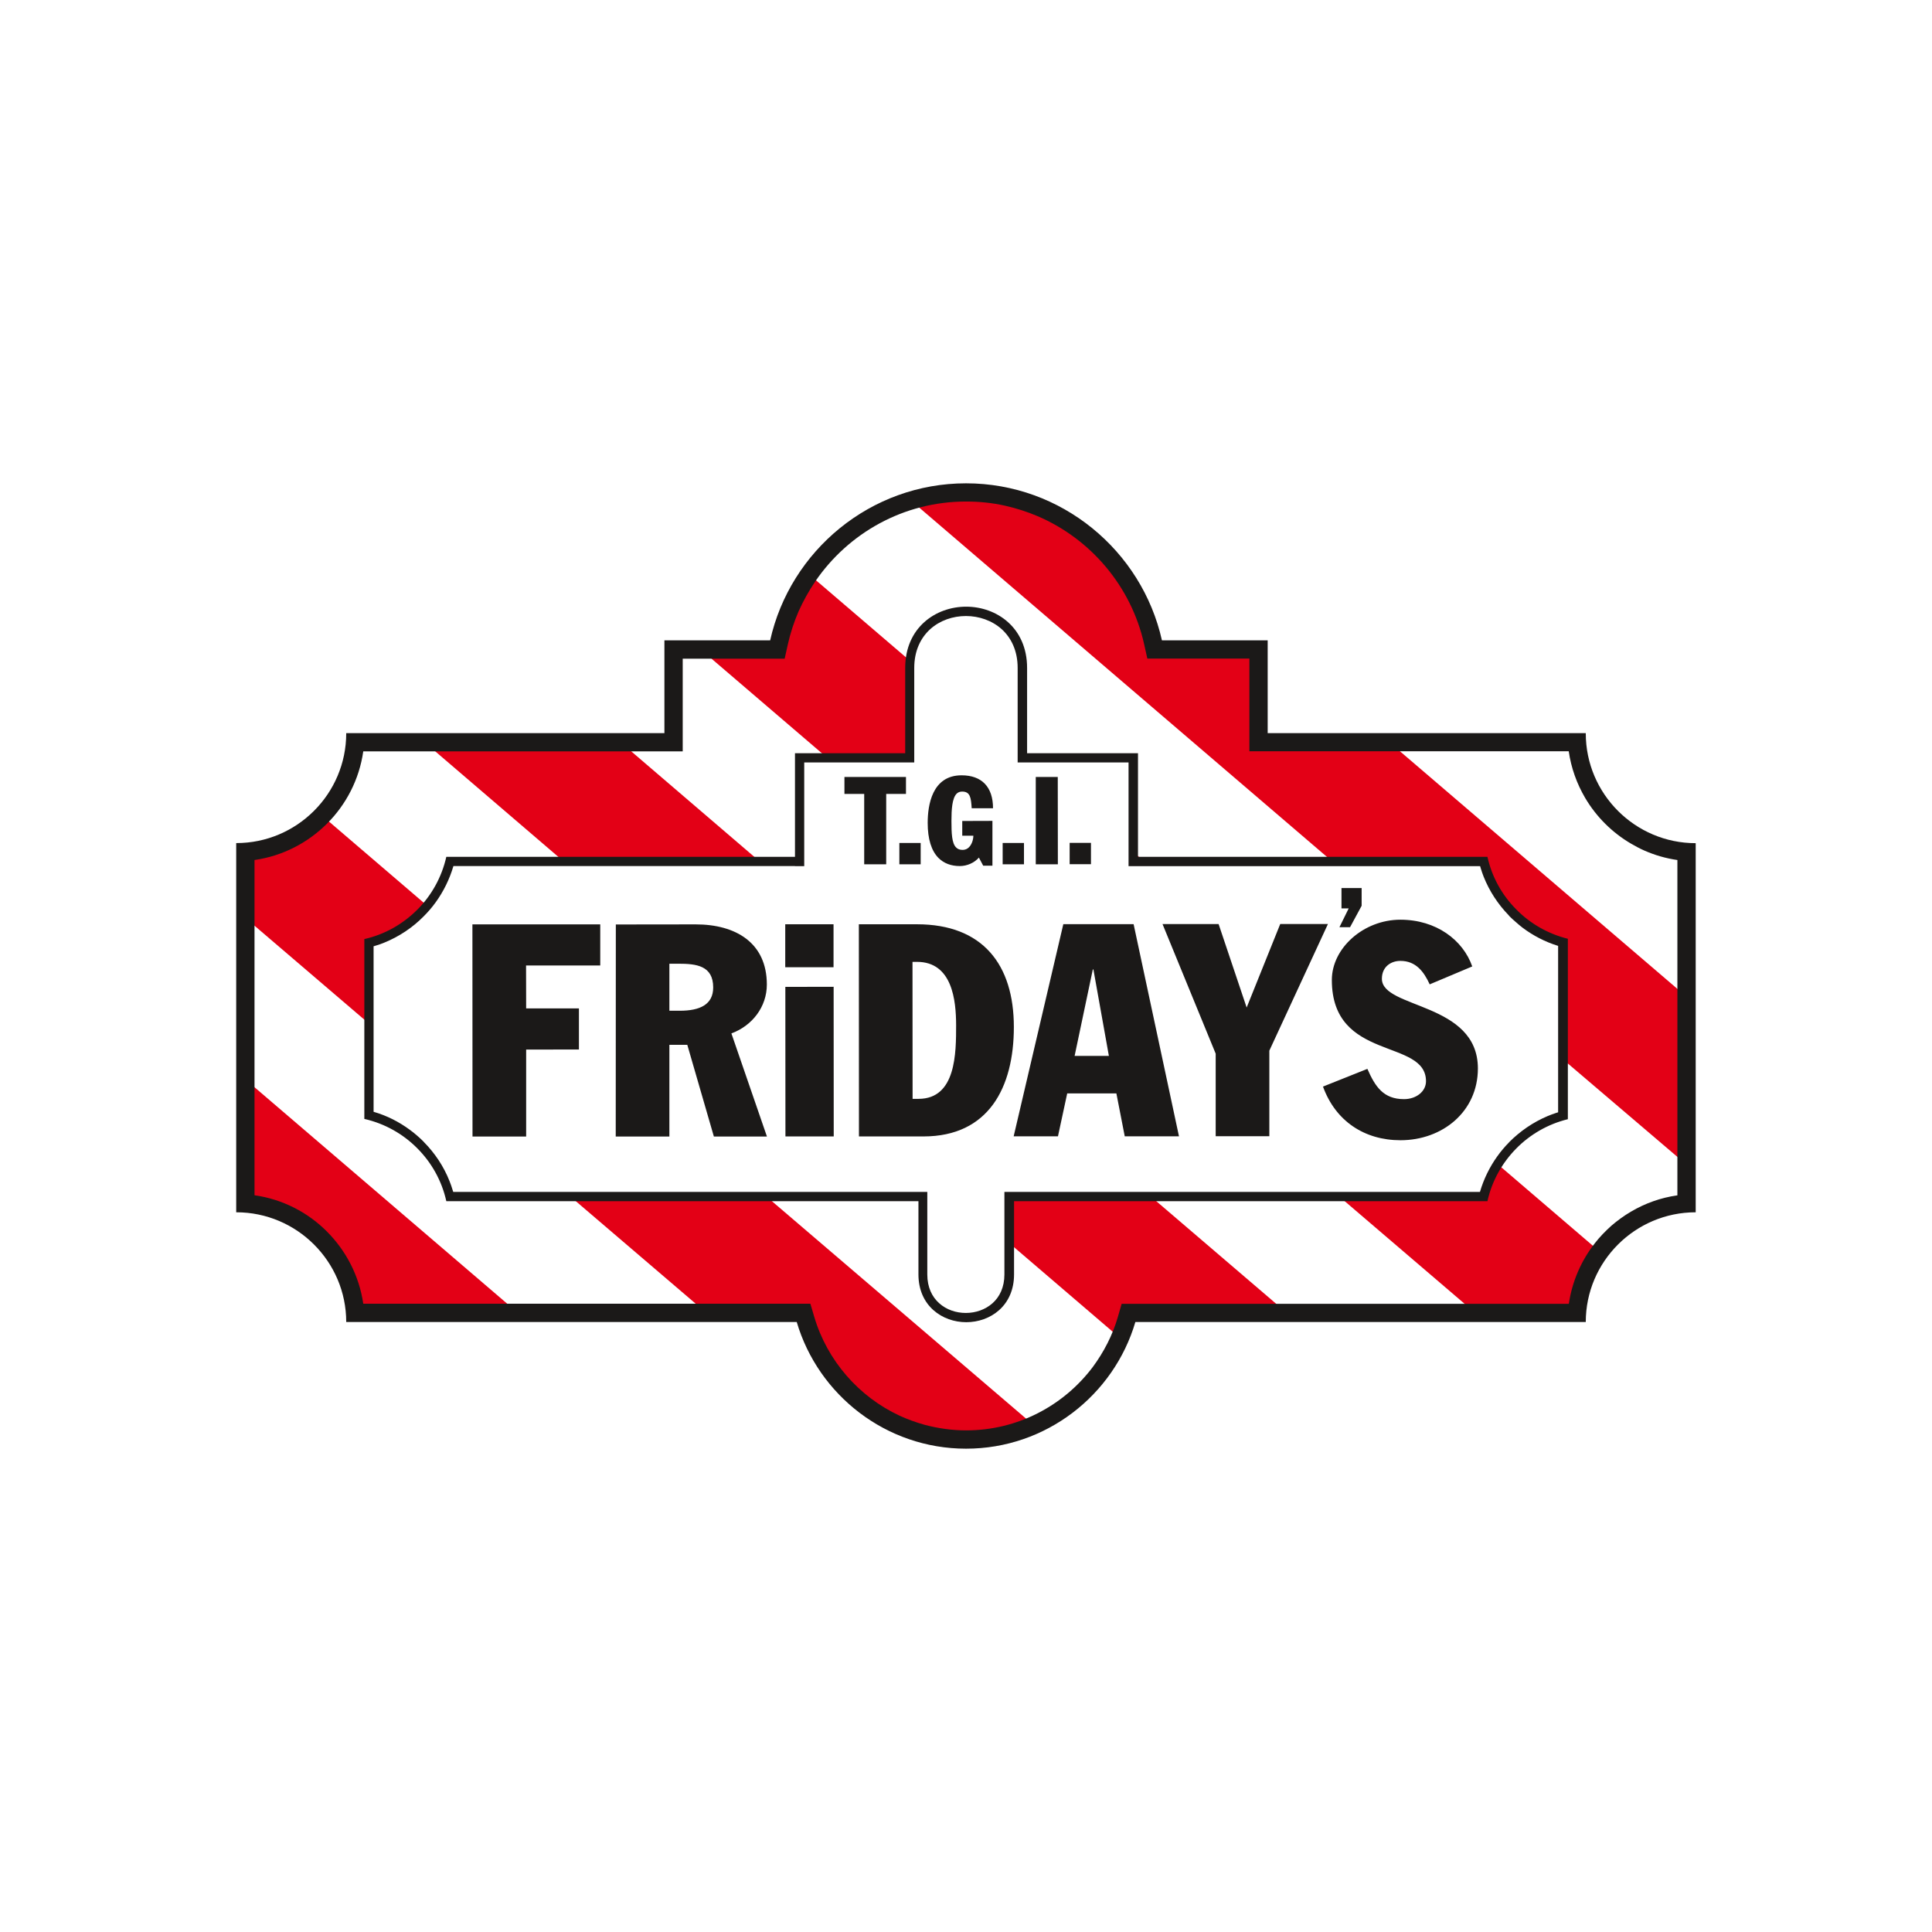 <?xml version="1.0" encoding="utf-8"?>
<!-- Generator: Adobe Illustrator 28.0.0, SVG Export Plug-In . SVG Version: 6.00 Build 0)  -->
<svg version="1.1" id="Layer_1" xmlns="http://www.w3.org/2000/svg" xmlns:xlink="http://www.w3.org/1999/xlink" x="0px" y="0px"
	 viewBox="0 0 198.43 198.43" style="enable-background:new 0 0 198.43 198.43;" xml:space="preserve">
<style type="text/css">
	.st0{fill:none;stroke:#1B1918;stroke-width:0.017;}
	.st1{fill-rule:evenodd;clip-rule:evenodd;fill:#1B1918;}
	.st2{fill-rule:evenodd;clip-rule:evenodd;fill:#E30016;}
</style>
<g>
	<line class="st0" x1="116.04" y1="135.61" x2="116.04" y2="135.62"/>
	<line class="st0" x1="116.04" y1="135.62" x2="116.04" y2="135.61"/>
	<line class="st0" x1="116.04" y1="135.61" x2="116.04" y2="135.61"/>
	<line class="st0" x1="116.04" y1="135.61" x2="116.04" y2="135.61"/>
	<line class="st0" x1="116.05" y1="135.61" x2="116.04" y2="135.61"/>
	<line class="st0" x1="116.04" y1="135.61" x2="116.05" y2="135.61"/>
	<g>
		<path class="st0" d="M114.83,135.2c0,0.02-0.02,0.06-0.02,0.07"/>
		<line class="st0" x1="114.81" y1="135.27" x2="114.81" y2="135.27"/>
		<path class="st0" d="M114.81,135.27c0,0,0-0.01,0-0.01"/>
		<line class="st0" x1="114.82" y1="135.26" x2="114.83" y2="135.2"/>
		<path class="st1" d="M137.78,91.21v2.09h0.74l-0.95,1.93h1.09l1.19-2.2v-1.82H137.78z M140.44,109.78
			c0.8,1.83,1.65,3.11,3.76,3.11c1.26,0,2.26-0.79,2.26-1.84c0-4.43-9.67-1.99-9.67-10.4c0-3.28,3.27-6.19,7.04-6.19
			c3.67,0,6.43,2.08,7.38,4.8l-4.37,1.84c-0.59-1.29-1.41-2.41-3.01-2.41c-0.95,0-1.9,0.58-1.9,1.84c0,3.09,9.85,2.38,9.86,9.2
			c0,4.47-3.67,7.38-7.95,7.38c-3.7,0-6.67-1.96-7.96-5.51L140.44,109.78z M124.86,108.22l0,8.48h5.51l0-8.79l6.02-13.01h-4.9
			l-3.45,8.58l-2.88-8.57h-5.76L124.86,108.22z M104.11,116.71l5.1-21.79h7.22l4.66,21.79h-5.57l-0.86-4.41h-5.05l-0.95,4.41H104.11
			z M112.24,99.57h0.06l1.59,8.88h-3.52L112.24,99.57z M88.22,116.72h6.64c6.67-0.01,9.27-5.02,9.27-11.24
			c0-6.4-3.19-10.55-9.95-10.55h-5.97L88.22,116.72z M93.72,98.79h0.46c3.64,0,4.01,3.98,4.02,6.48c0,2.88,0,7.59-3.86,7.59h-0.61
			L93.72,98.79z M80.65,94.93h4.96l0,4.41h-4.96L80.65,94.93z M80.66,101.36l4.96-0.01l0.01,15.37h-4.96L80.66,101.36z
			 M63.24,116.73h5.51l0-9.42h1.84l2.73,9.42l5.45,0l-3.65-10.59c2.14-0.79,3.64-2.73,3.64-5.02c0-4.28-3.18-6.18-7.31-6.18
			l-8.2,0.01L63.24,116.73z M68.75,98.98h0.92c1.84,0,3.58,0.19,3.58,2.44c0,1.75-1.35,2.39-3.43,2.39h-1.07L68.75,98.98z
			 M48.52,94.94l13.13,0l0,4.22l-7.62,0l0.01,4.41h5.42l0,4.22l-5.42,0.01l0,8.93l-5.51,0L48.52,94.94z"/>
		<path class="st1" d="M112.05,86.57v2.19h-2.19v-2.19L112.05,86.57z M108.64,79.8l0.01,8.97h-2.27l0-8.97H108.64z M105.17,88.77
			h-2.19v-2.19h2.19V88.77z M96.4,88.13c-0.74-0.74-1.12-1.96-1.12-3.61c0-1.82,0.45-4.89,3.48-4.89c2.08,0,3.23,1.2,3.23,3.38H99.8
			c-0.07-1.06-0.14-1.71-0.98-1.71c-0.23,0-0.42,0.07-0.57,0.22c-0.46,0.47-0.53,1.62-0.53,2.79c0,1.28,0.04,2.3,0.48,2.73
			c0.16,0.17,0.39,0.25,0.67,0.25c0.25,0,0.47-0.09,0.65-0.27c0.31-0.31,0.45-0.82,0.45-1.19h-1.14l0-1.51l3.1-0.01v4.6
			c-0.01,0-0.95,0-0.95,0l-0.44-0.83c-0.47,0.54-1.22,0.87-1.96,0.87C97.68,88.95,96.95,88.67,96.4,88.13z M94.56,88.77h-2.19v-2.19
			h2.19V88.77z M86.73,79.8v1.74h2.03l0,7.23h2.26v-7.23h2.03V79.8H86.73z"/>
		<path class="st2" d="M24.86,110.57v13.36c3.04,0.14,5.79,1.44,7.81,3.47c2.02,2.02,3.32,4.76,3.48,7.79H53.6L24.86,110.57z"/>
		<path class="st2" d="M72.95,135.18h9.33l0.13,0.43c1.43,4.86,4.93,8.85,9.47,10.96c0.88,0.41,1.8,0.75,2.76,1.01
			c1.46,0.4,3.01,0.61,4.6,0.61c2.58,0,5.02-0.56,7.23-1.56L78.8,122.96H58.66L72.95,135.18z M32.82,83.55
			c-0.05,0.05-0.1,0.1-0.14,0.15c-2.02,2.02-4.77,3.32-7.81,3.47v6.82l13,11.12v-8.33c0.19-0.05,0.38-0.1,0.57-0.16
			c0.3-0.09,0.58-0.2,0.87-0.31c1.46-0.59,2.77-1.48,3.86-2.57h0c0.22-0.22,0.42-0.45,0.61-0.66c0.02-0.03,0.04-0.06,0.07-0.08
			L32.82,83.55z"/>
		<path class="st2" d="M63.34,75.89H43.21l14.63,12.54h20.13L63.34,75.89z M116.05,135.6v0.01l0.12-0.42h16.4l-14.29-12.23h-14.57
			v4.76l11.59,9.93c0.28-0.66,0.53-1.33,0.73-2.03c0,0,0,0,0,0L116.05,135.6z"/>
		<path class="st2" d="M116.45,87.56l1.01,0.87h-1.01V87.56z M82.84,58.77c-0.05,0.08-0.11,0.16-0.16,0.23
			c-0.71,1.03-1.31,2.13-1.82,3.29c-0.5,1.15-0.9,2.36-1.18,3.61v0l-0.1,0.46h-8.01l13.33,11.42h8.49v-9.18
			c0-0.26,0.02-0.51,0.04-0.76L82.84,58.77z M151.91,135.18h10.38c0.12-2.38,0.95-4.59,2.28-6.4l-10.7-9.17
			c-0.65,1.02-1.14,2.14-1.44,3.35h-14.8L151.91,135.18z"/>
		<path class="st2" d="M173.57,119.92v-17.25L142.3,75.89h-12.7v-9.53h-10.74l-0.1-0.46c-1.41-6.33-5.84-11.56-11.7-14.06
			c-1.14-0.49-2.33-0.87-3.57-1.14c-1.38-0.3-2.81-0.46-4.28-0.46c-2.07,0-4.07,0.32-5.95,0.91l43.53,37.29h15.62
			c0.05,0.19,0.1,0.38,0.15,0.55c0.09,0.3,0.19,0.58,0.3,0.86c0.57,1.44,1.42,2.73,2.48,3.83c0,0,0,0,0,0h0
			c0.01,0,0.02,0.02,0.02,0.03h0h0c0.01,0.01,0-0.01-0.02-0.02l0.02,0.02h0c0.2,0.21,0.42,0.42,0.65,0.61
			c0.23,0.21,0.46,0.39,0.69,0.57c1.15,0.85,2.45,1.5,3.86,1.88v12.06L173.57,119.92z"/>
		<path class="st1" d="M116.61,135.78c-2.21,7.51-9.18,13.01-17.39,13.01c-8.21,0-15.18-5.51-17.39-13.01H35.56v0
			c0-6.21-5.07-11.27-11.29-11.27h-0.01V86.59h0.01c6.22,0,11.29-5.06,11.29-11.28V75.3h32.68v-9.53H79.1
			c2.06-9.21,10.31-16.13,20.12-16.13s18.06,6.92,20.12,16.13h10.86v9.53h32.67v0.02c0,6.21,5.07,11.28,11.29,11.28v37.91
			c-6.22,0-11.29,5.06-11.29,11.27v0H116.61z M114.81,135.27C114.81,135.27,114.81,135.27,114.81,135.27l0.39-1.36h45.93
			c0.34-2.32,1.29-4.46,2.67-6.22c0.5-0.65,1.08-1.24,1.7-1.8c0.63-0.54,1.3-1.03,2.02-1.45c1.44-0.85,3.05-1.43,4.76-1.67V88.33
			c-1.19-0.17-2.32-0.5-3.39-0.97c-0.46-0.2-0.92-0.45-1.37-0.71c-1.95-1.14-3.58-2.77-4.72-4.71c-0.85-1.45-1.43-3.06-1.68-4.78
			h-32.8v-9.52h-10.48l-0.33-1.48c-1.32-5.92-5.47-10.81-10.95-13.15c-1.06-0.45-2.18-0.81-3.33-1.07
			c-1.29-0.29-2.63-0.43-4.01-0.43c-6.43,0-12.11,3.26-15.49,8.21c-0.66,0.98-1.23,2-1.71,3.07c-0.47,1.09-0.84,2.22-1.1,3.38h0
			l-0.33,1.48H70.12v9.52H37.31c-0.41,2.88-1.76,5.47-3.74,7.44c-1.97,1.96-4.55,3.31-7.43,3.72v34.43
			c2.88,0.41,5.47,1.75,7.43,3.72c1.97,1.97,3.32,4.55,3.74,7.42h45.92l0.4,1.35c1.33,4.5,4.58,8.21,8.78,10.16
			c0.81,0.37,1.67,0.68,2.56,0.93c1.36,0.36,2.79,0.57,4.26,0.57c5.31,0,10.03-2.56,13-6.5c0.57-0.77,1.08-1.59,1.52-2.46
			C114.18,137.1,114.54,136.2,114.81,135.27L114.81,135.27z"/>
		<path class="st1" d="M45.84,88h35.81V77.36h11.32V68.6c0-4.14,3.13-6.29,6.26-6.29c3.13,0,6.26,2.15,6.26,6.29v8.76h11.39V88
			h35.89c0.46,2.07,1.49,3.92,2.94,5.38c1.43,1.47,3.27,2.53,5.32,3.04v18.53c-2.05,0.5-3.89,1.57-5.32,3.03
			c-1.44,1.47-2.48,3.32-2.94,5.39h-48.62v7.52c0,3.24-2.45,4.91-4.91,4.91c-2.45,0-4.91-1.67-4.91-4.91v-7.52H45.84
			c-0.46-2.09-1.52-3.97-2.99-5.44c-1.46-1.47-3.33-2.53-5.43-3.01V96.45c2.09-0.47,3.96-1.54,5.43-3.01
			C44.32,91.97,45.37,90.09,45.84,88 M81.65,88.95H46.57c-0.4,1.36-1.02,2.61-1.82,3.72c-0.19,0.27-0.39,0.51-0.59,0.75
			c-0.19,0.22-0.4,0.45-0.64,0.69v0l0,0c-1.14,1.16-2.52,2.08-4.04,2.7c-0.29,0.12-0.59,0.23-0.91,0.32
			c-0.06,0.02-0.13,0.04-0.2,0.06v17c1.36,0.39,2.61,1.03,3.71,1.84c0.25,0.18,0.5,0.38,0.74,0.59c0.24,0.2,0.47,0.42,0.69,0.64h0
			v0.01c0.01,0,0.02,0.02,0.03,0.02c-0.01-0.02-0.03-0.03-0.03-0.03h0h0v0.01l0.04,0.04c0-0.01-0.01-0.01-0.02-0.02
			c1.13,1.14,2.04,2.5,2.64,4.02c0.12,0.3,0.23,0.61,0.32,0.92c0.02,0.06,0.04,0.12,0.06,0.19h48.69v8.48c0,1.32,0.49,2.3,1.22,2.95
			c0.74,0.67,1.74,1,2.74,1c1,0,2-0.34,2.74-1c0.73-0.65,1.22-1.64,1.22-2.95v-8.48h48.84c0.39-1.33,1-2.57,1.79-3.67
			c0.2-0.28,0.39-0.52,0.57-0.73c0.18-0.22,0.39-0.45,0.63-0.69v-0.01l0,0c1.13-1.14,2.47-2.06,3.96-2.69
			c0.29-0.12,0.58-0.23,0.89-0.33c0.06-0.02,0.13-0.04,0.19-0.06V97.15c-1.33-0.41-2.56-1.05-3.64-1.86
			c-0.23-0.18-0.47-0.37-0.72-0.6c-0.24-0.2-0.46-0.41-0.68-0.63h0c0,0,0,0,0,0h0l0-0.01v-0.01c-0.02-0.01-0.04-0.04-0.06-0.05
			c0,0,0.01,0.01,0.02,0.01L154.95,94c0,0,0,0,0,0c-1.1-1.13-1.98-2.48-2.57-3.96c-0.11-0.27-0.21-0.58-0.31-0.9
			c-0.02-0.05-0.04-0.12-0.05-0.18h-36.11V78.31h-11.39v-9.71c0-1.76-0.66-3.09-1.64-3.98c-0.99-0.89-2.33-1.35-3.67-1.35
			c-1.34,0-2.67,0.45-3.67,1.35c-0.98,0.89-1.64,2.22-1.64,3.98v9.71H82.6v10.65H81.65z"/>
		<line class="st0" x1="108.9" y1="122.96" x2="118.28" y2="122.96"/>
	</g>
</g>
</svg>
